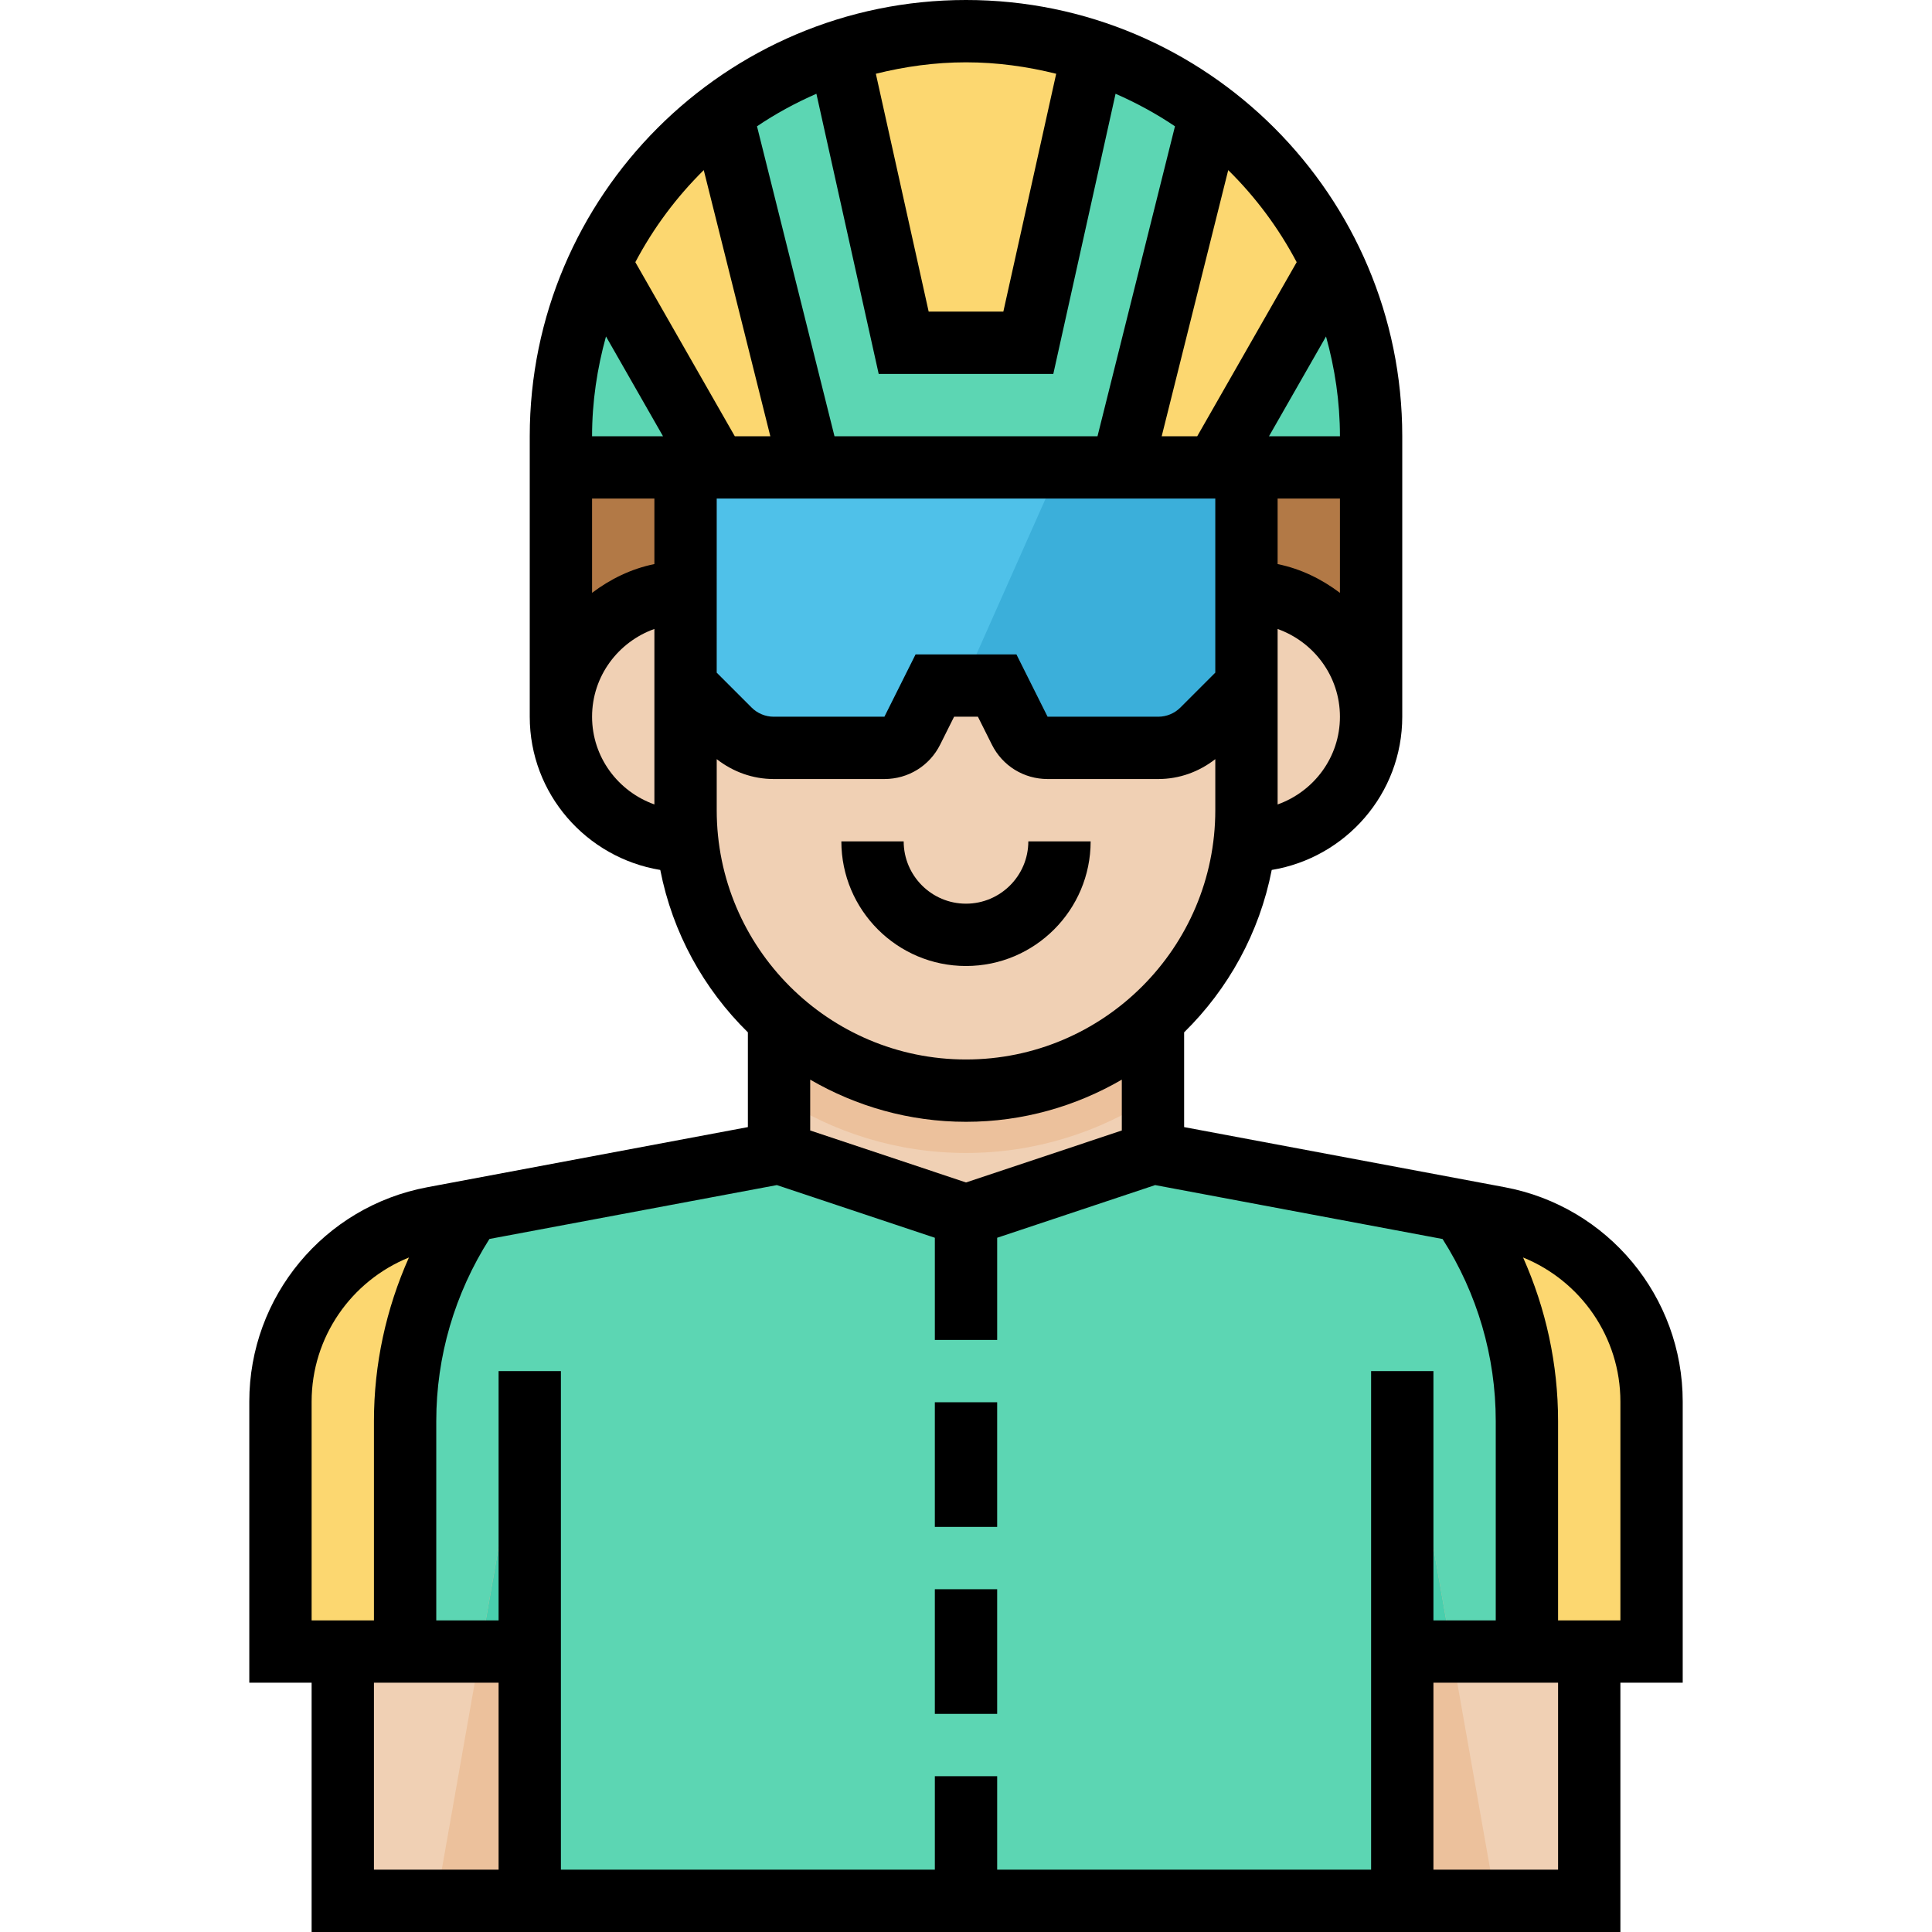 <svg height="496pt" viewBox="-64 0 496 496" width="496pt" xmlns="http://www.w3.org/2000/svg"><path d="m24 424h320v64h-320zm0 0" fill="#f0d0b4"/><path d="m320.848 312.656-88.848-16.656-48 16-48-16-88.848 16.656c-22.703 4.254-39.152 24.078-39.152 47.184v64.16h64v64h224v-64h64v-64.16c0-23.105-16.449-42.93-39.152-47.184zm0 0" fill="#5cd6b3"/><path d="m72 488v-136l-24 136zm0 0" fill="#ecc19c"/><path d="m72 424v-72l-12.703 72zm0 0" fill="#48cfad"/><path d="m320 488-24-136v136zm0 0" fill="#ecc19c"/><path d="m296 352v72h12.703zm0 0" fill="#48cfad"/><path d="m320.848 312.656-7.785-1.457-1.062.801c10.434 15.648 16 34.039 16 52.848v59.152h32v-64.16c0-23.105-16.449-42.93-39.152-47.184zm0 0" fill="#fcd770"/><path d="m56 312-1.016-.809-7.832 1.473c-22.703 4.246-39.152 24.07-39.152 47.176v64.16h32v-59.152c0-18.809 5.566-37.199 16-52.848zm0 0" fill="#fcd770"/><path d="m232 296-48 16-48-16v-40h96zm0 0" fill="#f0d0b4"/><path d="m136 281.664c13.816 9.031 30.289 14.336 48 14.336s34.184-5.305 48-14.336v-25.664h-96zm0 0" fill="#ecc19c"/><path d="m80 184v-72c0-57.441 46.559-104 104-104s104 46.559 104 104v72zm0 0" fill="#5cd6b3"/><path d="m184 8c-41.535 0-77.273 24.406-93.945 59.602l29.945 52.398h128l29.945-52.398c-16.672-35.195-52.41-59.602-93.945-59.602zm0 0" fill="#fcd770"/><path d="m80 120h208v64h-208zm0 0" fill="#b27946"/><path d="m112 120v88c0 39.77 32.23 72 72 72s72-32.23 72-72v-88zm0 0" fill="#f0d0b4"/><path d="m112 152c-17.672 0-32 14.328-32 32s14.328 32 32 32h144c17.672 0 32-14.328 32-32s-14.328-32-32-32zm0 0" fill="#f0d0b4"/><path d="m184 8c-23.586 0-45.266 7.945-62.703 21.168l22.703 90.832h80l22.703-90.832c-17.438-13.223-39.117-21.168-62.703-21.168zm0 0" fill="#5cd6b3"/><path d="m256 176-11.312 11.312c-3 3-7.07 4.688-11.312 4.688h-28.43c-3.035 0-5.801-1.711-7.152-4.426l-5.793-11.574h-16l-5.793 11.574c-1.352 2.715-4.117 4.426-7.152 4.426h-28.43c-4.242 0-8.312-1.688-11.312-4.688l-11.312-11.312v-56h144zm0 0" fill="#4fc1e9"/><path d="m217.191 13.504c-10.43-3.512-21.566-5.504-33.191-5.504s-22.762 1.992-33.191 5.504l17.191 74.496h32zm0 0" fill="#fcd770"/><path d="m197.793 187.574c1.352 2.715 4.117 4.426 7.152 4.426h28.43c4.242 0 8.312-1.688 11.312-4.688l11.312-11.312v-56h-48l-24.887 56h8.887zm0 0" fill="#3bafda"/><path d="m184 248c17.648 0 32-14.352 32-32h-16c0 8.824-7.176 16-16 16s-16-7.176-16-16h-16c0 17.648 14.352 32 32 32zm0 0"/><path d="m368 359.832c0-26.938-19.207-50.078-45.68-55.039l-82.32-15.434v-24.328c11.312-11.102 19.336-25.527 22.488-41.688 18.961-3.129 33.512-19.512 33.512-39.344v-72c0-61.762-50.238-112-112-112s-112 50.238-112 112v72c0 19.832 14.551 36.215 33.512 39.344 3.152 16.16 11.176 30.586 22.488 41.688v24.328l-82.32 15.441c-26.473 4.961-45.68 28.102-45.68 55.031v72.168h16v64h336v-64h16zm-276.426-273.457 14.641 25.625h-18.215c0-8.879 1.312-17.449 3.574-25.625zm12.426 41.625v16.809c-5.945 1.215-11.328 3.855-16 7.391v-24.199zm16 0h128v44.688l-8.969 8.969c-1.496 1.488-3.551 2.344-5.656 2.344h-28.43l-8-16h-25.891l-8 16h-28.43c-2.105 0-4.168-.855-5.656-2.344l-8.969-8.969zm30.238-16-19.895-79.574c4.785-3.242 9.902-6.012 15.25-8.355l15.992 71.93h44.828l15.984-71.93c5.344 2.344 10.465 5.121 15.25 8.355l-19.887 79.574zm129.762 0h-18.215l14.641-25.617c2.27 8.168 3.574 16.738 3.574 25.617zm-16 16h16v24.207c-4.672-3.535-10.055-6.184-16-7.391zm0 78.527v-45.047c9.289 3.312 16 12.113 16 22.527 0 10.418-6.711 19.207-16 22.52zm4.895-139.215-25.535 44.688h-9.121l17.082-68.328c7.008 6.902 12.945 14.871 17.574 23.641zm-61.742-48.375-13.566 61.062h-19.172l-13.559-61.062c7.426-1.848 15.152-2.938 23.145-2.938s15.719 1.09 23.152 2.938zm-90.48 24.734 17.09 68.328h-9.121l-25.535-44.688c4.629-8.77 10.566-16.738 17.566-23.641zm-28.672 140.328c0-10.414 6.711-19.215 16-22.527v45.047c-9.289-3.305-16-12.105-16-22.52zm32 24v-13.105c4.184 3.258 9.238 5.105 14.625 5.105h28.43c6.113 0 11.594-3.391 14.312-8.84l3.578-7.16h6.109l3.578 7.152c2.719 5.457 8.199 8.848 14.312 8.848h28.43c5.387 0 10.441-1.848 14.625-5.105v13.105c0 35.289-28.711 64-64 64s-64-28.711-64-64zm64 80c14.574 0 28.215-3.984 40-10.824v13.055l-40 13.336-40-13.336v-13.055c11.785 6.84 25.426 10.824 40 10.824zm-48.559 16.246 40.559 13.523v26.23h16v-26.23l40.559-13.523 73.793 13.844c8.906 14.008 13.648 30.117 13.648 46.75v51.16h-16v-64h-16v128h-96v-24h-16v24h-96v-128h-16v64h-16v-51.16c0-16.633 4.742-32.742 13.648-46.762zm-119.441 55.586c0-16.52 10.152-30.984 24.984-37-5.871 13.168-8.984 27.414-8.984 42.008v51.16h-16zm16 72.168h32v48h-32zm304 48h-32v-48h32zm16-64h-16v-51.16c0-14.602-3.113-28.848-8.984-42.008 14.832 6.023 24.984 20.488 24.984 37zm0 0"/><path d="m176 360h16v32h-16zm0 0"/><path d="m176 408h16v32h-16zm0 0"/></svg>